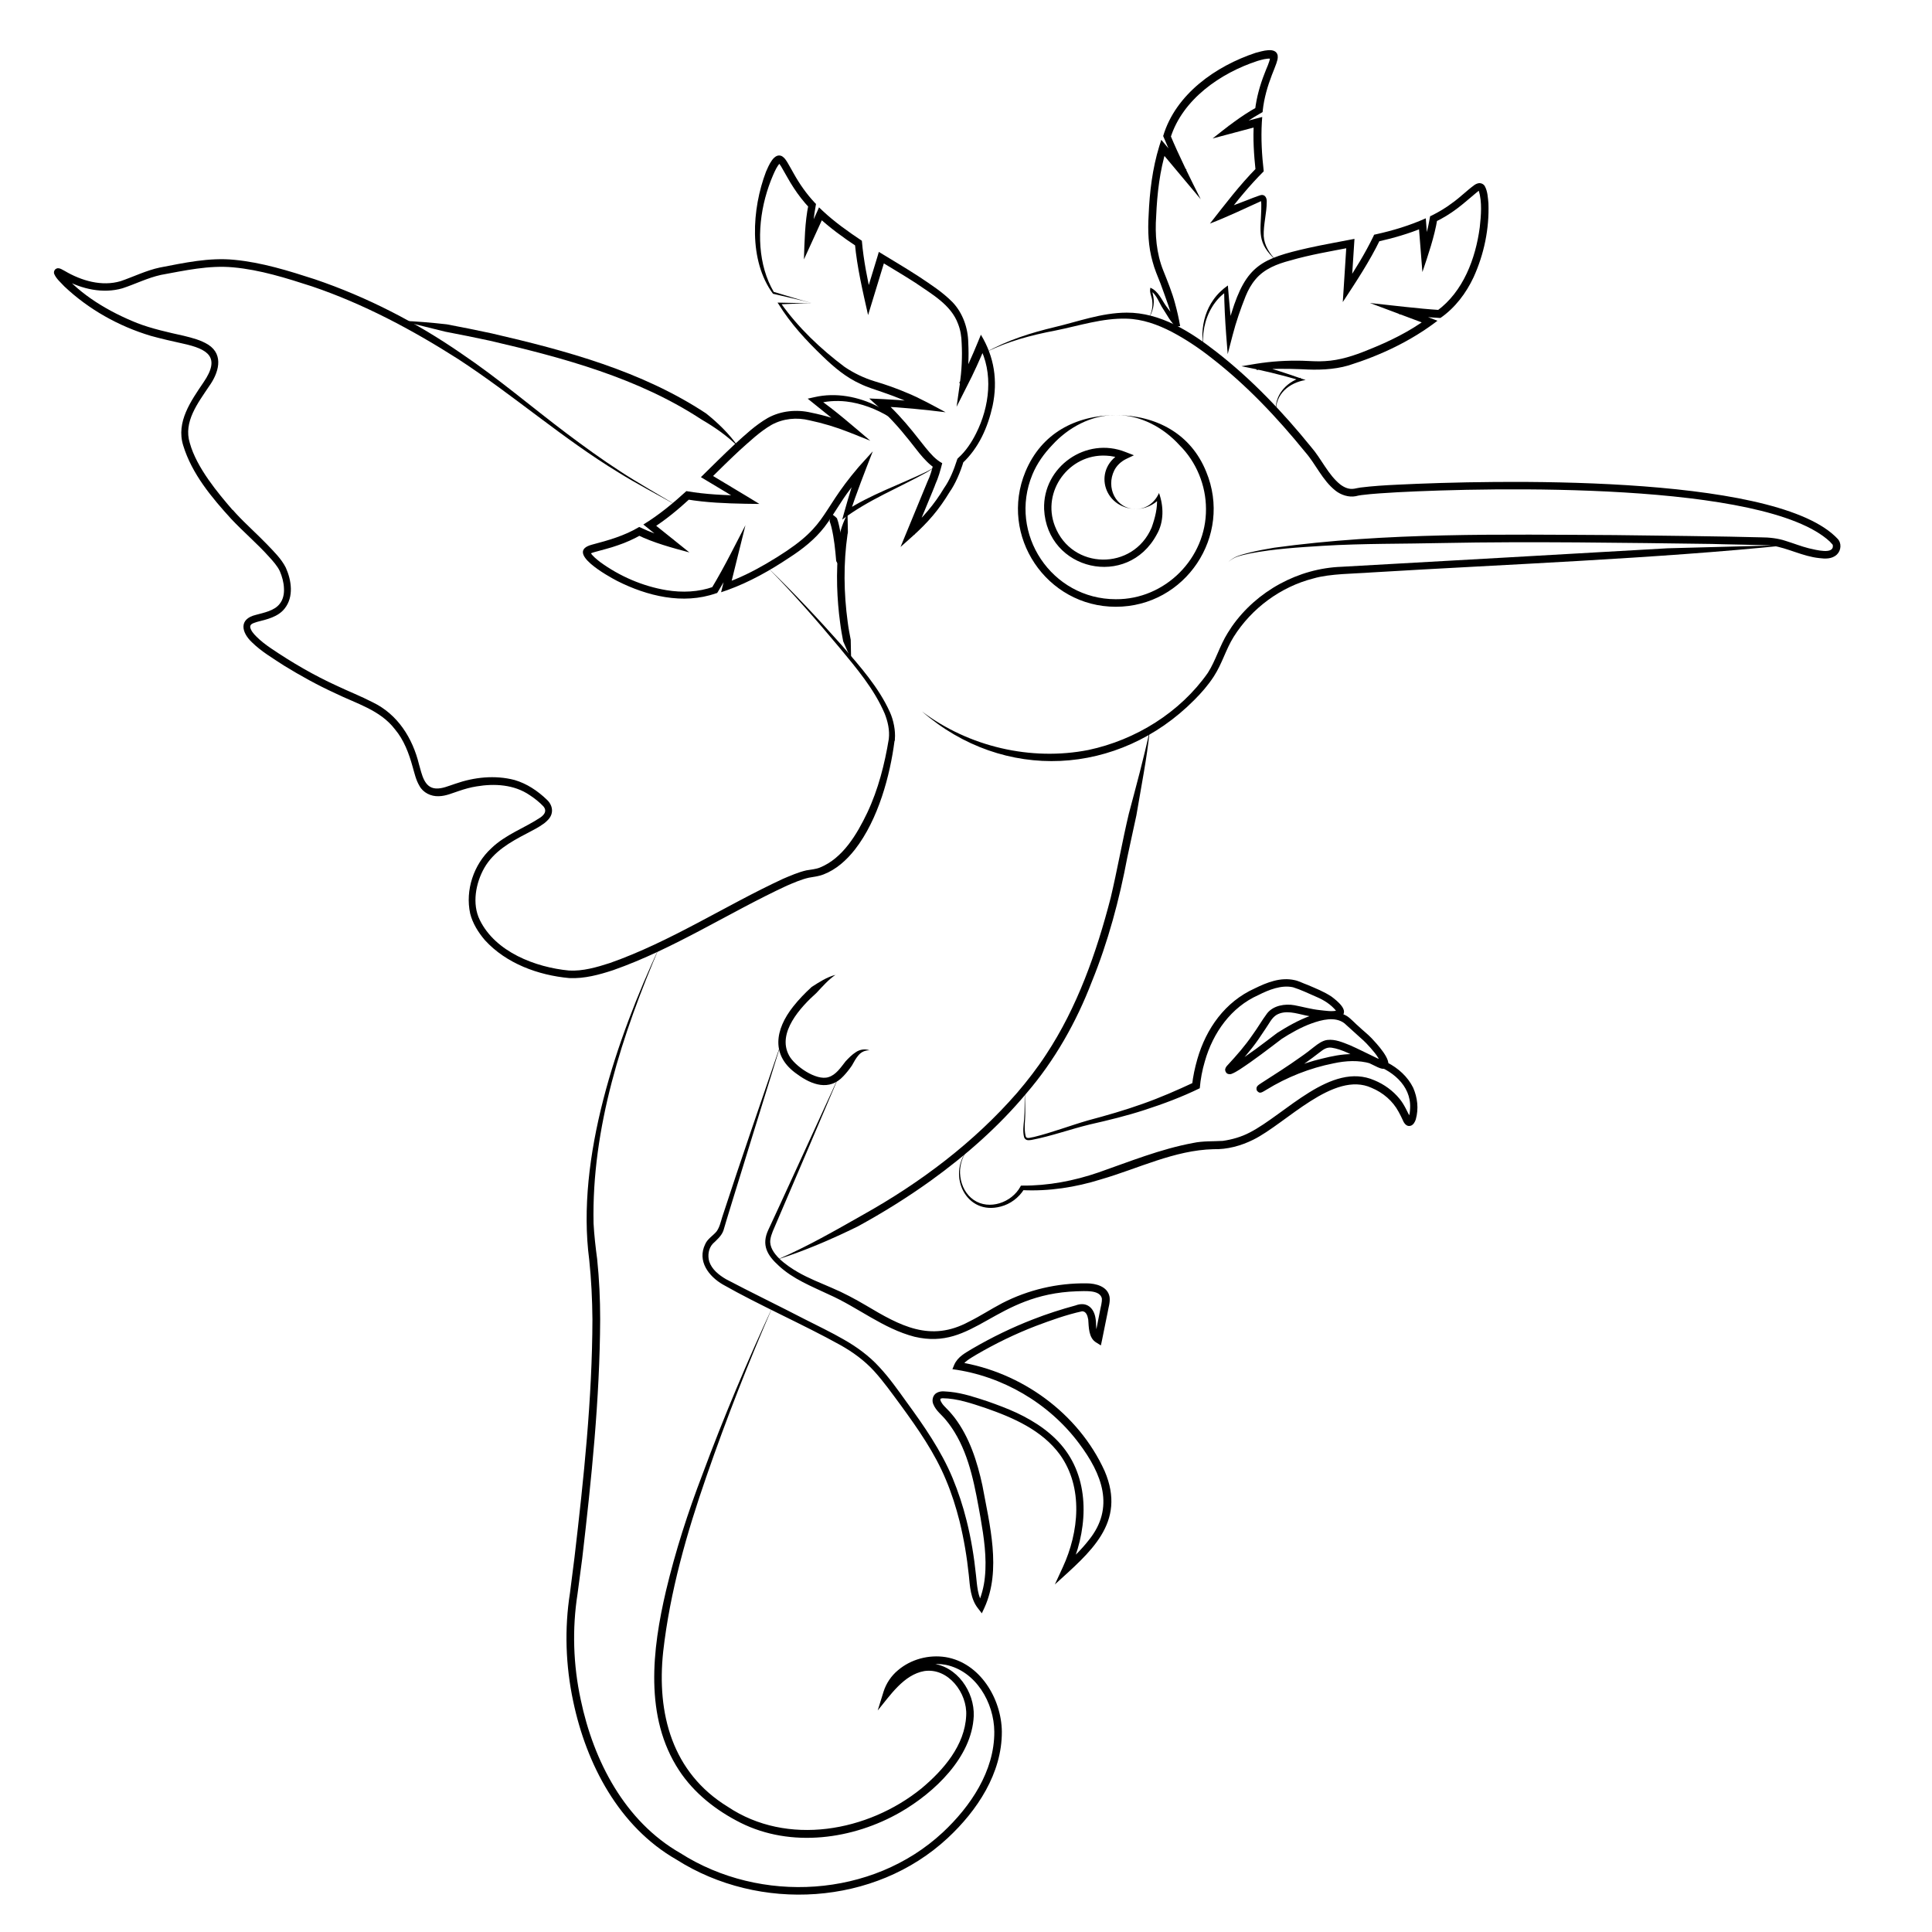 <?xml version="1.0" encoding="utf-8"?>
<!-- Generator: Adobe Illustrator 28.5.0, SVG Export Plug-In . SVG Version: 9.03 Build 54727)  -->
<svg version="1.1" id="Capa_1" xmlns="http://www.w3.org/2000/svg" xmlns:xlink="http://www.w3.org/1999/xlink" x="0px" y="0px"
	 viewBox="0 0 1024 1024" style="enable-background:new 0 0 1024 1024;" xml:space="preserve">
<g>
	<g>
		<path d="M522.6,186.7c11.3-6.4,23.8-10.3,36.3-13.3c12.7-3,24.8-7.6,38.2-7.7c17.9-0.1,33.9,10.1,47.5,20.7
			c18.8,14.6,35.3,32,50.3,50.5c5.5,6.3,9,14.7,15.5,19.9c2.3,1.7,4.7,2.7,7.5,2.2c0,0,1.5-0.3,1.5-0.3c0.6-0.1,1.2-0.2,1.7-0.3
			c6.5-0.8,12.9-1.2,19.4-1.5c50.5-2.5,197-5.9,232.1,27.3c0,0,1.2,1.2,1.2,1.2c2.4,2.3,2.1,6.3-0.2,8.5c-2.6,2.5-6.3,2.3-9.4,1.9
			c-8.7-0.9-16.5-5.3-24.9-6.6c-3.5-0.4-27.8-0.7-32-0.9c-45.1-0.6-97-1.4-141.8-0.5c-21.5,0.5-43,0.2-64.4,1.5
			c-12.8,0.8-25.7,1.6-38.4,4c-4.1,1-8.7,1.5-11.7,4.7c2.9-3.3,7.6-4.1,11.6-5.2c4.2-1,8.4-1.8,12.7-2.5c59.6-8.2,120.5-7,180.5-6.7
			c16.8,0.2,61.1,0.7,77.5,1.2c4.3,0,9.1,0.5,13.2,1.9c4.2,1.3,8.2,2.9,12.2,3.9c3.7,0.8,13.6,3.6,12.7-1.8
			c-0.1-0.1-0.2-0.3-0.3-0.4c0,0-0.3-0.3-0.3-0.3s-1-1.1-1-1.1c-34.5-31.9-179.6-28.7-229.1-26.1c-6.4,0.4-12.8,0.7-19.1,1.5
			c-1.4,0.2-1.9,0.3-3.1,0.6c-3.7,0.7-7.8-0.7-10.6-2.9c-7.1-5.6-10.4-14-16.2-20.6c-14.8-18.2-31-35.4-49.6-49.8
			c-6.7-5.3-13.8-10-21.2-13.9c-7.4-3.8-15.4-6.7-23.8-6.9c-12.7-0.4-25.3,3.8-37.8,6.3C546.7,177.6,534.1,180.9,522.6,186.7
			L522.6,186.7z"/>
		<path d="M451.1,348.9c-1.6-2.9-2.9-5.9-4.2-9c-0.6-3.2-1.2-6.4-1.6-9.7c-0.9-6.5-1.4-13-1.6-19.5c-0.2-7.3,0.1-14.7,0.8-22
			c0,0,0.3-2.4,0.3-2.4c0.2-5,2.2-9.6,4.4-14.1c0.1,3.3,0.1,6.6,0.2,9.8c0,0.4-0.1,0.8-0.2,1.2c-2.2,15.4-2,31.1,0.1,46.5
			c0.4,3.2,1,6.3,1.6,9.4C450.9,341.9,451.1,346,451.1,348.9L451.1,348.9z"/>
		<path d="M488.7,377.1c24.8,18.7,57.8,26.4,88.2,20.4c25-5.3,48.6-19.9,63.3-40.9c4.1-6.4,6.3-14.4,10.5-21.1c0,0,2.2-3.4,2.2-3.4
			c13.2-18.9,35.3-30.9,58.2-31.7c51.6-2.9,121-6.8,172.8-9.8c17.4-0.4,45.6-1.3,63-1.6c-69.1,7.1-150.5,10.2-219.9,14.4
			c-9.1,0.7-22.1,0.6-30.9,3.2c-17.3,4.4-32.7,15.8-42.2,30.9c-4.2,6.7-6.1,14.2-10.6,21.1c-3,4.6-6.5,8.6-10.3,12.4
			C592.9,411.4,532,414.7,488.7,377.1L488.7,377.1z"/>
		<path d="M412.2,667.5c15.7-6.8,30.5-15.3,45.3-23.7c30.4-17,58.7-38.3,81.6-64.6c5.4-6.3,10.8-13.3,15.3-20.2
			c16.6-25.1,26.8-54.2,34.3-83.2c3.4-14.3,6.2-30.2,9.6-44.5c3.9-14.7,7.9-29.3,11.1-44.2c-0.8,7.6-1.9,15.1-3.2,22.6
			c-1.3,7.5-2.6,15-3.9,22.5c-1.3,6.3-3.5,15.8-4.8,22.2c-4.2,22.4-10.2,44.8-18.8,65.9c-8.2,21.4-19.7,41.8-34.7,59.2
			c-14.7,17.6-32.1,32.9-50.7,46.3c-12.4,8.9-25.4,17-38.8,24.3C440.8,656.8,426.7,662.9,412.2,667.5L412.2,667.5z"/>
		<path d="M349.5,502c-19.7,46.1-36,95.8-34.9,146.5c0.3,5.9,1.1,12.9,1.9,18.8c1.1,10.6,1.6,21.3,1.6,31.9
			c-0.2,42.4-4.6,84.6-9.5,126.7c-0.6,4.2-1.9,14.8-2.5,18.9c-2.9,18.6-2.3,37.6,1.7,56.1c6.8,32.4,23.3,64.4,52.8,81.3
			c42.5,27.1,101.7,23.7,139-10.9c14.8-13.8,27.5-32.6,27.4-53.4c-0.1-15.5-9.8-32.2-25.7-35.5c-11.6-2.2-25.6,3.9-29.2,15.5
			c0,0-3.5-1.8-3.5-1.8c6-7.5,14.7-15.1,25.1-14.4c13.5,1.2,22.9,15,22.4,27.9c-1,21.8-20.9,40.5-38.7,50.8
			c-25.3,14.6-58.1,19.1-84.9,5.7c-12.9-6.5-24.6-15.6-32.6-27.8c-18.5-28.2-14.2-64.1-6.9-95.2c5-21,11.6-41.5,19.3-61.6
			c11.2-30.2,23.7-59.9,37.3-89.1c-12.8,29.5-24.6,59.5-35.1,89.9c-10.5,30.2-19.4,61.3-23,93.1c-3.5,32.8,4.7,64.1,34.2,82.2
			c31.5,21.1,74.3,13.3,102.7-9.7c11.6-9.7,23-22.8,23.7-38.6c0.7-11.9-9.5-25.5-22.2-23.6c-10.9,1.9-18.1,12.9-24.7,20.9
			c0,0,3.1-10,3.1-10c1.4-4.4,4.1-8.4,7.6-11.3c6.9-5.9,16.4-8.4,25.3-7c18.2,3,29.6,22,29.8,39.5c0.1,22.1-13.1,41.9-28.7,56.4
			c-38.6,35.9-99.8,39.4-143.8,11.4c-30.4-17.4-47.7-50.5-54.7-83.9c-4-18.8-4.7-38.4-1.7-57.4c0.5-4,1.9-14.7,2.4-18.9
			c4.9-41.9,9.4-84,9.5-126.2c-0.1-10.5-0.6-21.1-1.7-31.5C305.2,613.8,326.9,550.4,349.5,502L349.5,502z"/>
		<path d="M406.9,300.8c13.8,13.3,26.8,27.2,39.5,41.5c9.4,10.9,19.2,21.8,25.2,35c2,4.3,3.1,10.1,2.7,14.4c0,0.1,0,0.2,0,0.5
			c0,0.3-0.1,0.5-0.2,0.6c-2.3,17.9-8.5,41.5-21,57.5c-4.4,5.6-9.9,10.6-16.7,13.2c-2.4,0.9-5.2,1.3-7.7,1.7
			c-4,0.9-7.8,2.6-11.6,4.2c-31,14.4-59.7,33.4-92.1,44.8c-7.3,2.4-15.3,4.6-23.3,4.2c-16.4-1.5-33.4-7.7-44.7-20.1
			c-3.5-4.1-6.5-8.9-7.8-14.1c-2.7-12.4,1.9-26,11.1-34.5c7.6-7.4,17.7-10.8,26.1-16.4c2.3-1.6,3.5-3.6,1.7-5.8
			c-2.1-2.3-4.8-4.4-7.4-6.1c-8.2-5.6-18.6-6.2-28.1-4.6c-3.2,0.5-6.4,1.4-9.6,2.5c-3.4,1.1-6.6,2.6-10.4,2.7
			c-4.2,0.2-8.4-1.9-10.3-5.5c-1.9-3.2-2.6-6.7-3.6-10.1c-2-7.2-4.6-14.2-9.4-19.9c-7.8-10.2-20.5-13.6-31.7-19.1
			c-9.4-4.3-18.4-9.3-27.2-14.7c-5.9-3.9-11.8-7.3-16.9-12.3c-5.6-5.3-7-12.3,2.1-14.5c4.4-1.2,9.8-2.2,12.6-5.8
			c1.8-2.2,2.5-5.2,2.3-8.3c-0.1-3.1-1-6.3-2.2-9.1c-1.3-2.7-3.5-5.2-5.8-7.7c-5.9-6.6-13.8-13.4-19.9-19.9
			c-10.3-11.3-20.9-23.9-25.5-39c-3.9-12.5,4.2-23.7,10.8-33.5c9.1-13.3,2.4-17.6-11-20.5c-4.7-1-12.4-2.8-17-4.1
			c-17-5.1-32.9-14-45.8-26.2c-1.9-2.1-4.3-4-5.4-6.7c0-0.1-0.1-0.2-0.1-0.6c0-0.2,0-0.7,0.3-1.2c0.3-0.7,1.1-1,1.5-1.1
			c1.5-0.2,2.8,0.9,3.9,1.4c8.8,5.2,19.7,8.4,29.7,5.4c6.7-2.3,13.6-5.7,20.7-7.2c13-2.5,26.2-5.4,39.4-4.1
			c14.7,1.4,28.8,5.8,42.7,10.3c27.7,9.4,53.9,22.9,77.9,39.5c19.3,13,37,28.2,55.6,42.2c9.3,7,18.7,13.8,28.4,20.1
			c8.5,5.6,21,12.7,29.8,18c-9.1-5.1-21.6-11.7-30.4-17.2c-29.8-18.1-56.1-41.3-85.3-60.3c-24.3-15.5-50-29.2-77.4-38.5
			c-13.6-4.4-27.5-8.8-41.8-10.1c-12.9-1.2-25.7,1.7-38.3,4c-7.2,1.6-13.4,4.8-20.4,7.1c-10.4,3-21.6,0.4-30.9-4.7
			c0,0-1.9-1.1-1.9-1.1c-0.6-0.3-1.3-0.7-1.8-1c-0.1,0-0.2-0.1,0,0c0.1,0,0.2,0,0.5,0c0.3,0,1-0.3,1.3-0.9c0.3-0.6,0.2-1,0.2-1.2
			c0-0.2,0,0,0,0c0,0.1,0.1,0.2,0.2,0.3c10.5,12.4,25.2,21,40.1,27c7.7,3,16.8,5,24.9,6.8c4.4,1.1,8.9,2.2,12.9,4.7
			c8.5,5.5,5.3,15.2,0.5,21.9c-6,9-13.8,19-10.3,30.2c3.6,13.1,15.1,26.7,22.5,35.3c0.6,0.4,0.8,0.8,1.2,1.2c0,0,0.9,1,0.9,1
			c4.7,5.1,11.5,11.2,16.3,16.2c3.6,3.8,7.6,7.6,10,12.4c3,6.7,4.3,15.4-0.6,21.6c-3.5,4.5-9.5,5.8-14.6,7.1c-2,0.7-3.7,1-3.7,2.7
			c0.3,1.9,1.8,3.6,3.3,5.1c2.3,2.3,4.9,4.3,7.7,6.2c11.2,7.6,22.9,14.4,35.2,20c6.1,2.9,12.5,5.4,18.7,8.6
			c13.3,6.4,21.2,19,24.6,33c1.5,5,2.6,12.3,8.9,12.7c3.4,0.2,6.6-1.3,10.3-2.5c10-3.5,21-4.7,31.4-2c6.5,1.9,12.2,5.7,17.1,10.4
			c2.1,1.9,3.4,4.8,2.5,7.7c-0.7,2.2-2.3,3.6-3.9,4.9c-3,2.2-6.1,3.7-9.1,5.3c-8.9,4.6-17.6,9.6-22.6,18.3
			c-4.6,8.1-6.6,19.1-2.4,27.6c8.3,17,29.5,25.1,47.3,26.8c7.3,0.4,14.6-1.7,21.7-4c32.1-11.3,60.9-30.3,91.7-44.6
			c4-1.7,8.1-3.5,12.4-4.5c2.3-0.4,5-0.6,7.2-1.5c12.1-4.9,19.6-17.6,25.1-29.1c5.8-12.3,9.2-25.7,11.4-39.1c0,0,0,0,0,0.1
			c0,0.1,0,0.1,0,0l0-0.1c0,0,0-0.1,0-0.1c0.5-4.4-0.5-9-2.2-13.3c-5.6-13.1-15-24.1-24-35C432.9,328.8,420.3,314.4,406.9,300.8
			L406.9,300.8z"/>
		<path d="M439.7,272.5c1.6-0.1,2.9,1.2,3.9,2.2c0.5,1.3,0.8,2.5,1.1,3.8c1.2,4.9,1.7,9.9,2.2,14.9c0,0,0.3,3.7,0.3,3.7
			c-2,4.7-1.3,4.7-4,0.3c-0.5-6-1.1-12.1-2.5-17.9c-0.3-1.1-0.6-2.3-1-3.3C440,275,440.3,273.7,439.7,272.5L439.7,272.5z"/>
		<path d="M212.5,170c8.1,0.3,16.2,1,24.3,1.9c8,1.5,15.9,3.1,23.8,4.8c39.4,9.1,79.5,19.9,113.6,42.4c6.4,5.1,12.4,10.9,17,17.6
			c-5.8-5.7-12.4-10.3-19.3-14.3c-33.6-22.1-73.4-32.8-112.2-41.8c-7.9-1.7-15.8-3.3-23.7-4.8C228.2,173.9,220.4,171.9,212.5,170
			L212.5,170z"/>
		<path d="M442.8,516.7c-3.8,2.6-6.9,6.2-10,9.5c-8.5,7.6-21.1,21.2-14.6,33.2c2.9,5.5,14.4,13.6,20.9,11.5c4-1.2,6.5-5.1,9.1-8.4
			c1.6-1.7,3.3-3.5,5.5-4.9c2.1-1.4,4.9-1.8,7.2-0.9c-2.3-0.1-4.3,0.8-5.8,2.5c-1.4,1.6-2.5,3.6-3.6,5.6c-1.3,1.9-2.8,3.8-4.5,5.6
			c-7.4,8-16.8,4.6-24.4-1c-14.3-9.8-11.8-23.8-2.2-35.9c3-3.8,6.3-7.2,9.8-10.4C434.1,520.6,438.2,517.9,442.8,516.7L442.8,516.7z"
			/>
		<path d="M414.5,551.4c-2,6.5-30.2,97.3-31,100.6c-0.9,2.9-3.6,5.2-5.7,7.2c-2.3,2.5-2.8,6.2-1.9,9.4c1.4,4.2,5,7.1,8.9,9.4
			c11.7,6.2,29.6,14.9,41.5,21.1c6.3,3.2,14.8,7.3,20.8,10.8c6.9,3.9,13.5,8.7,18.9,14.6c5.4,5.8,9.9,12.2,14.5,18.6
			c9.2,12.6,18.3,25.7,24.4,40.3c3,7.3,5.5,14.8,7.4,22.5c2.4,9.5,4,19.3,5,29c0.6,5.3,0.8,11.6,4.1,15.6c0,0-3.4,0.4-3.4,0.4
			c2.1-4.7,3.5-9.7,4-14.9c1.1-10.5-0.5-21.2-2.3-31.6c-2.8-15.5-5.5-31.9-13.8-45.4c-1.3-2.1-2.9-4.4-4.5-6.3
			c-2.2-2.8-5.3-4.9-6.7-8.4c-0.9-1.9-0.4-4.8,1.7-6c2.4-1.4,4.8-0.7,7.2-0.6c6.9,0.7,13.6,3,20,5.1c5.1,1.8,10.2,3.7,15.2,6
			c10,4.7,19.6,11.1,26.1,20.1c13.4,18.5,11.1,43.9,1.9,63.7c0,0-3.2-2.3-3.2-2.3c4.8-4.4,9.5-8.9,13.4-13.9
			c14.2-17.4,7-35.3-5.1-51.4c-15.9-21.3-40.7-35.8-67.1-39.3c0,0,1-2.4,1-2.4c1.9-4.3,6-6.3,9.6-8.5c10.3-6,21-11.2,32.1-15.5
			c7.4-2.9,14.9-5.3,22.6-7.4c5.8-2.2,9.8,1.2,10.6,7.1c0.6,3.2-0.4,7.3,2.4,9.4c0,0-3,1.3-3,1.3c0.6-3.1,2.3-11.8,2.9-14.8
			c0.4-2.3,1.2-4.6,1-6.8c-1.2-4.7-9.4-3.7-13.2-3.7c-43.9,1.5-54.4,31.6-86.1,24.1c-16.6-4.3-30-15.6-45.4-22.4
			c-9.1-4.3-19-8.2-26.5-15.2c-6.1-5.5-9.4-11-5.5-19.2c1.2-2.3,35.6-77.6,37.9-82.5c-11.8,27.8-23.7,55.7-35.6,83.4
			c-0.6,1.5-1.1,3-1.3,4.5c-1,7.2,9,13.9,14.5,17.1c5.7,3.3,11.9,5.7,18.1,8.4c6.2,2.6,12.3,5.9,18.1,9.3
			c18.1,10.8,34.1,19.7,54.6,8.6c5.9-2.9,11.5-6.6,17.6-9.8c13.8-7.1,29.2-10.7,44.7-10.5c4.7,0,11.2,1.5,12.2,7.2
			c0.4,2.9-0.6,5.5-1,8.1c0,0-1,4.9-1,4.9l-2,9.9l-0.6,2.8l-2.4-1.5c-4.2-2.4-4-8.4-4.3-12.2c-0.4-2.2-1.1-4.3-3.2-4.4
			c-8.3,1.8-16.6,4.8-24.6,7.8c-10.9,4.2-21.4,9.3-31.5,15.2c-3.3,2-6.8,3.9-7.9,6.6l-1.5-2.7c33.1,5.2,63.5,27.1,77.4,57.8
			c11.8,27.6-7.9,43.2-26.4,60.1c0,0,4.2-9.1,4.2-9.1c8.6-18.6,11-42.3-1.5-59.7c-9.4-12.9-24.7-19.6-39.4-24.7
			c-7.5-2.5-15-5.1-22.8-5.2c-0.7,0.1-1,0.1-1.2,0.5c-0.1,0.6,0.5,1.6,0.9,2.2c1.2,1.8,3.6,3.7,5.3,5.9l1.3,1.6
			c8,10.5,12.1,23.5,14.8,36c3.8,20.7,10.2,44.8,1.1,64.8c0,0-1.4,3-1.4,3s-2-2.6-2-2.6c-4-5-4.3-11.7-4.9-17.7
			c-1-9.6-2.6-19.1-4.9-28.5c-1.9-7.5-4.2-14.8-7.2-21.9c-5.9-14.3-14.8-27-23.9-39.5c-4.6-6.2-9.1-12.6-14.2-18.2
			c-5.1-5.6-11.3-10.1-17.9-13.8c-19.6-10.9-42.8-21-62.3-32.1c-7.4-4.3-13.7-12.4-9.3-21.4c1.2-2.8,4.2-4.5,6-6.7
			c1.6-2.2,2.2-5,3-7.6C392.9,614,403.8,582.8,414.5,551.4L414.5,551.4z"/>
		<path d="M543.2,578.3c0,4.4,0.4,10.7,0.1,15c-0.2,3.1-0.4,6.2,0.4,9.1c0.5,1.5,3.2,0.3,4.4,0.2c9.7-2.4,19-6,28.7-8.8
			c9.7-2.6,19.2-5.3,28.7-8.7c9.4-3.3,18.5-7.3,27.5-11.5l-1.2,1.7c0.5-4.8,1.5-9.3,2.8-13.9c4.7-16.3,14.7-30.4,30.4-37.5
			c6.5-3.2,13.8-6.1,21.2-4.4c2.1,0.4,4.7,1.8,6.8,2.5c4.4,1.9,8.6,3.5,12.7,6.2c2.9,2.2,10.2,7.8,4.6,11c-3.7,1.4-7.7,0.6-11.4,0.2
			c-2.3-0.3-4.6-0.7-6.9-1.2c-5.1-1.1-10.6-3-15.4-0.3c-2.6,1.6-3.9,4.6-5.8,7.3c-1.3,1.9-2.6,3.9-3.9,5.8
			c-4.1,5.9-9.1,11.4-13.8,16.8c0.5-1.1-0.5-2.5-1.7-2.4c5.1-2.5,9.7-6.3,14.5-9.6c3.7-2.7,7.3-5.5,11-8.3c9.5-6,26.1-15.6,37.1-8.9
			c2,1.3,4.4,4,6.2,5.5c2.2,2.1,4.7,4,6.8,6.2c2.4,2.6,11.2,11.8,8.3,15.3c-1.4,1.6-3.6,0.7-5,0.1c-2.4-1.2-5.8-2.8-8.3-4
			c-5.1-2.4-10.8-5.6-16.2-6.4c-2.8-0.4-4.6,1.1-6.8,2.8c-9,7-18.7,13.2-28.3,19.4c-0.3,0.2-1.1,0.7-1.4,1c0.2-0.3,0.3-0.2,0.5-0.9
			c0.1-0.5,0-1-0.3-1.4c-1.2-1.4-1.8-0.8-1.9-0.9c-0.1,0-0.3,0.1-0.3,0.1c-0.1,0-0.1,0-0.1,0c0.4-0.2,1.4-0.8,1.8-1
			c9.8-6,20.5-10.7,31.7-13.3c5.2-1.3,10.4-2.4,15.9-2.4c12.5-0.1,26.6,6.1,32.4,17.8c2.3,5.3,3,11.1,1.4,16.8
			c-0.4,1.3-1.3,3-2.8,3.4c-2,0.6-3.4-1.3-4-2.8c-0.8-1.7-1.5-3.2-2.3-4.6c-3.1-5.8-8.3-10.2-14.3-12.7
			c-20.2-9.3-45.3,18.9-62.8,27.5c-6.4,3.2-13.8,5.2-21,5c-20.7,0.5-40,10.3-59.7,16c-13.4,4.2-27.6,6.4-41.7,5.7c0,0,1-0.5,1-0.5
			c-2.8,4.5-7.3,7.9-12.4,9.2c-18.2,4.9-28.4-16.2-17.8-29.9c-2.9,4.1-4.3,9.2-3.6,14.1c0.6,4.9,3.1,9.6,7.1,12.3
			c8.2,5.6,20.1,1.4,24.7-7c0,0,0.3-0.6,0.3-0.6c0,0,0.7,0,0.7,0c13.8,0.1,27.4-2.5,40.5-7c16.3-5.7,32.8-12.4,50.1-15.6
			c5.1-1.1,10.6-0.8,15.7-1.1c4.9-0.7,9.8-2.1,14.2-4.4c19-9.7,43.2-37.8,66.2-27.7c5.1,2.1,9.8,5.5,13.3,9.8
			c2.5,3,4.1,6.9,5.9,10.3c0.1,0.1,0.1,0.1,0,0c-0.1-0.1-0.2-0.1-0.4-0.2c-0.4-0.1-0.8,0-1,0.2c0.9-1.5,1-3.6,1.1-5.5
			c0.5-12.1-10-20.4-20.9-23.5c-6.4-1.9-13.2-1.5-19.7-0.1c-12.6,2.5-24.7,7.3-35.6,14c-0.9,0.5-2,1.3-2.9,1.5
			c-0.2-0.1-0.8,0.5-2.1-1c-0.2-0.4-0.3-0.9-0.2-1.5c0.1-0.6,0.2-0.6,0.2-0.6c0.5-0.9,1.6-1.4,2.4-2c7-4.5,14.1-9,20.8-13.8
			c2.5-1.7,4.8-3.5,7.2-5.4c1.8-1.4,4.3-3.3,6.9-3.6c4.2-0.5,8.2,1.3,12,2.8c4.1,1.8,8.4,4,12.4,5.9c1.8,0.8,3.8,2,5.4,2.5
			c-0.1,0-0.6,0.1-1,0.5c-0.3,0.4-0.3,0.7-0.3,0.7c-1.5-3.8-4.9-7.5-7.8-10.6c-0.8-0.9-2.3-2.2-3.2-3c-2.6-2.3-5.8-5.3-8.4-7.6
			c-4.9-3.8-12.1-1.9-17.6,0.1c-5.3,1.9-11.3,5.3-15.6,8.1c-7.4,5.6-14.6,11.2-22.4,16.3c-1.3,0.8-2.7,1.7-4.3,2.3
			c-0.5,0.2-1.5,0.2-2.1-0.1c-0.9-0.4-1.4-1.7-1.2-2.5c0.2-0.9,0.8-1.6,1.4-2.2c4.7-5.1,9.1-10.1,13-15.8c2.8-3.8,4.9-7.6,7.8-11.5
			c3.3-4.2,9.5-5.2,14.5-4.3c4.7,0.9,8.8,2.1,13.5,2.6c3,0.3,6.2,0.9,9.1,0.2c0.1,0,0-0.1-0.1,0.1c-0.1,0.1-0.2,0.3-0.2,0.5
			c0,0,0,0.1,0,0.1c0.1,0.2-0.1-0.2-0.3-0.6c-2.7-3.3-6.3-5.6-10.3-7.3c-3.9-1.7-8.5-3.9-12.4-5.1c-6.1-1.4-12.9,1.3-18.4,4.1
			c-14.5,6.4-24.1,20-28.4,35.1c-1.4,4.7-2.3,9.5-2.7,14.3c-9.4,4.6-19.3,8.3-29.2,11.5c-9.5,3.1-19.4,5.5-29.1,7.7
			c-10.3,2.5-20.4,6.2-30.9,8.2c-1,0.1-2.3,0.4-3.2-0.4c-0.4-0.3-0.5-0.7-0.7-1c-0.8-3.1-0.3-6.4,0-9.5
			C543.2,589,543,582.7,543.2,578.3L543.2,578.3z"/>
		<path d="M602,269.8c-17.6-0.4-23.2-22.1-7-30.1c0,0,0.1,3.7,0.1,3.7c-2.9-1.1-5.9-1.8-8.9-1.9c-19.6-1-34.2,18.9-27.1,37.3
			c9,23.4,41.5,23.8,51.3,0.8c1.8-5.1,3.2-10.4,2.8-15.8c0,0,1.5,0.4,1.5,0.4C611.6,267.7,606.8,269.8,602,269.8L602,269.8z
			 M602,269.8c5.6,0,10.1-3.5,12.3-8.5c2.5,7,2.7,15.3-1.2,22c-15.5,28.9-58.1,19.2-59.7-13.4c-0.8-22.5,22.3-38.7,43.2-30.3
			c0,0,4.4,1.7,4.4,1.7l-4.2,2c-2.6,1.3-4.9,3.4-6.2,6C586.1,258.3,591.2,269.7,602,269.8L602,269.8z"/>
		<path d="M591.4,220c21.2,0.1,39.7,9.7,47.9,30c14.1,34-11,71.6-47.9,71.6c-36.8,0-62-37.6-47.9-71.6
			C552,229.6,570,220.2,591.4,220L591.4,220z M591.4,220c-13-0.1-25.3,6.6-33.8,16c-4.3,4.5-8,9.7-10.4,15.5
			c-13,31.4,10.2,66.1,44.2,66.1c26.1,0.2,48-21.7,47.8-47.8c0-12.5-5.1-25-14-33.8C616.7,226.6,604.4,219.9,591.4,220L591.4,220z"
			/>
		<path d="M489.3,238.4c-8.2-13.6-25.2-23.8-40.8-25.6c-5.4-0.6-10.9-0.2-16,1.3c0,0,0.6-3.2,0.6-3.2c9.6,6.6,19.3,15.2,28.2,22.7
			c0,0-11.3-4.5-11.3-4.5c-6.8-2.7-13.8-4.8-20.9-6.3c-6.8-1.7-14-1-20.2,2.4c-6.2,3.6-11.5,8.7-16.9,13.5
			c-5.4,5-10.6,10.2-15.9,15.4c0,0-0.3-3.1-0.3-3.1l20.3,12.2l6.4,3.9l-7.5-0.1c-10.3-0.2-20.6-0.6-30.9-2.3c0,0,1.7-0.5,1.7-0.5
			c-6.3,5.8-12.9,11.3-20.3,16c0,0,0.2-3.2,0.2-3.2l12.1,9.7c0,0,7.6,6.1,7.6,6.1c-9-2.4-19-5.1-27.4-9.2c0,0,1.8-0.1,1.8-0.1
			c-3.9,2.2-8.1,4.1-12.3,5.5c-4.1,1.5-8.6,2.5-12.7,3.7c-0.8,0.2-1.5,0.5-2.1,0.9c0.2-0.2,0.3-0.6,0.2-0.8c1.2,2,3.2,3.5,5.2,5.1
			c10.3,7.5,22.5,12.8,35.1,14.9c8.4,1.4,17.1,1,24.9-1.8c0,0-1,0.9-1,0.9c3.6-6,7-12.2,10.2-18.4l7.8-15.1l-4.1,16.5l-4.1,16.6
			c0,0-2.6-2.4-2.6-2.4c7.5-2.6,14.7-6.2,21.6-10.2c34.4-20.1,26.6-25,49.3-51.5c0,0,7.4-8.2,7.4-8.2c-4.2,10.7-8.7,22.3-12.3,33.2
			c0,0-2.2-1.6-2.2-1.6c13.2-8.6,28.9-14,43-20.8c2-1.1,4-2.1,5.7-3.7c-1.6,1.6-3.6,2.8-5.5,4c-15,8.3-31.2,14.7-44.9,25.1
			c0,0,1.1-4,1.1-4c2.2-7.9,4.6-15.7,7.3-23.5c0,0,3.4,2,3.4,2c-2.6,3-5.2,6.1-7.5,9.3c-5,6.4-8.8,13.7-13.7,20.1
			c-5.1,6.6-11.7,11.8-18.7,16.3c-10.2,6.8-21,12.9-32.6,17.1c0,0-3.5,1.2-3.5,1.2c0.5-2.1,4.4-17.7,5-20.2c0,0,3.7,1.4,3.7,1.4
			c-3.3,6.3-6.7,12.5-10.4,18.6c0,0-0.4,0.6-0.4,0.6s-0.7,0.2-0.7,0.2c-17.4,6.1-36.5,1.4-52.3-6.6c-5-2.6-27.9-15.3-13.4-19.2
			c8.7-2.3,17.3-4.7,25.1-9.4c5.9,2.8,12.1,5.1,18.4,6.8c0,0-1.8,3.5-1.8,3.5c-1.4-1.1-13.3-10.7-14.4-11.6
			c8.2-5,15.7-11.2,22.8-17.7c10.3,1.8,20.7,2.2,31.3,2.4c0,0-1.1,3.7-1.1,3.7c-1-0.6-22.3-13.4-22.5-13.5
			c5.9-5.8,11.7-11.6,17.8-17.3c5.6-5.1,11.1-10.3,17.7-14.1c6.9-3.8,15.3-4.6,22.9-2.8c7.4,1.5,14.6,3.7,21.6,6.5c0,0-2,3.4-2,3.4
			c-7.1-5.8-14.3-11.6-21.4-17.3c0,0,3.6-0.8,3.6-0.8c11.3-2.6,23.3-0.3,33.5,4.9C475,220.7,484.1,228.3,489.3,238.4L489.3,238.4z"
			/>
		<path d="M430.5,160.7c-4.9,0-12.1,0.4-17.1,0.6c0,0,0.4-0.7,0.4-0.7c9.3,13.1,21.1,24.3,33.9,33.9c4.9,3.3,10.3,5.9,15.9,7.6
			c5.8,1.7,11.7,3.8,17.3,6.2c6.4,2.6,14.2,6.9,20.3,10.2c-11.3-1.4-23.2-2.6-34.6-3.1c0,0,1.4-3.5,1.4-3.5
			c5.7,5.1,10.8,10.7,15.6,16.6c0,0,7,8.8,7,8.8c2.7,3.3,5.3,6.3,8.8,8.2c-1,3.9-2,7.6-3.7,11.3c0.4-0.5-11,26.6-10.9,26.6
			c0,0-3.2-2.3-3.2-2.3c7.4-6.5,13.7-13.9,18.7-22.3c3.2-4.5,5.3-9.9,7-15.2c0,0,0.2-0.5,0.2-0.5s0.4-0.4,0.4-0.4
			c3.9-3.5,7-8.1,9.4-12.9c7.2-14.2,9.4-32.2,1.6-46.6c0,0,3.6-0.2,3.6-0.2c-3.1,7.4-6.4,14.8-10.1,21.9l-5.4,10.7l1.7-11.9
			c1-7.2,1.4-14.5,1-21.8c-0.1-3.6-0.6-6.9-1.9-10.2c-3.7-10.2-14.1-15.9-22.6-21.8c-6.2-4-12.5-7.7-18.9-11.6c0,0,2.9-1.1,2.9-1.1
			l-6.9,22.6l-2.2,7.2c-2.8-12.5-5.8-25.1-7-37.9c0,0,0.9,1.5,0.9,1.5c-7.1-4.7-14.1-9.8-20.5-15.7c0,0,3.2-0.6,3.2-0.6
			c-2.6,5.6-8.1,17.8-10.6,23.2c0.3-9.4,0.5-19.9,2.4-29c0,0,0.5,1.7,0.5,1.7c-3.1-3.3-5.9-6.9-8.3-10.6c-2.4-3.6-4.5-7.7-6.7-11.4
			c-0.3-0.4-0.5-0.8-0.8-1.2c-0.2-0.3-0.6-0.6-0.5-0.6c0.1,0.1,0.4,0.1,0.6,0.1c0.2,0,0.3-0.2,0.1,0c-1.6,1.6-2.6,4-3.6,6.2
			c-1.7,3.9-3.1,8-4.2,12.1c-4.5,16.9-3.8,35.8,4.5,49.9C416.1,156.5,424.6,159.1,430.5,160.7L430.5,160.7z M430.5,160.7
			c-6.1-1.7-14.5-3.5-20.8-5c-13-17.6-11.2-45-3.7-64.7c1.3-2.9,4.2-10.4,8.5-8.2c1.5,1,2,2,2.8,3.2c1.2,2,2.2,3.9,3.3,5.8
			c3.1,5.6,6.8,10.9,11.2,15.6c0,0,0.7,0.7,0.7,0.7c-1.2,6.4-1.9,13-2.2,19.5c0,0-3.8-0.9-3.8-0.9l6.5-14.3c0,0,1.1-2.5,1.1-2.5
			s2,1.9,2,1.9c6.3,5.9,13.5,11,20.7,15.8c0.9,10.4,3,20.7,5.3,31c0,0-3.9-0.1-3.9-0.1l6.9-22.6l0.7-2.4c7,4.3,14.2,8.5,21.1,13
			c6.3,4.2,12.7,8.3,18,13.7c5.4,5.7,8.2,13.7,8.3,21.5c0.4,7.5,0,15.1-1,22.5c0,0-3.8-1.2-3.8-1.2c3.6-7.1,6.9-14.3,9.9-21.7
			l1.6-3.9c7.1,11.8,9,24.3,6.2,37.7c-2.5,11.3-7.3,22.3-16,30.4c0,0,0.6-0.9,0.6-0.9c-1.6,5.5-4.4,12-7.4,16.2
			c-2.6,4.3-5.5,8.5-8.8,12.4c-3.3,3.9-6.9,7.5-10.7,10.9c0,0-6.5,5.8-6.5,5.8c2-5,12.1-29.2,14.3-34.7c1.4-2.8,2.3-6.1,3.1-9.2
			c0,0,0.9,2.2,0.9,2.2c-6.1-3.9-11-11.8-15.6-17.1c-5.7-7.2-12.4-13.8-19.3-19.9c10,0.4,20.1,1,30.1,2.2c0,0-1.2,3.7-1.2,3.7
			c-7-3.8-14.5-6.7-22-9.3c-3.5-1.2-8.3-2.7-11.5-4.3c-7.6-3.4-14-8.8-19.9-14.5c-8.8-8.4-17.2-17.5-23.6-27.9c0,0-0.5-0.7-0.5-0.7
			s0.8,0,0.8,0C418.6,160.5,425.4,160.7,430.5,160.7L430.5,160.7z"/>
		<path d="M676.3,218.3c-1-8.6,5.3-15.6,13.1-18.1c0,0,0,1.5,0,1.5c-10.2-3-20.9-5.6-31.4-7.6c0,0,7.8-1.3,7.8-1.3
			c8.1-1.3,16.3-1.8,24.5-1.6c4,0.1,7.9,0.5,11.9,0.2c7.9-0.4,15.5-2.9,22.8-5.9c11.1-4.4,22-9.7,31.6-16.8c0,0,0.5,3.5,0.5,3.5
			c-7.8-2.9-23.3-8.7-31-11.6c11.4,1.2,25.6,3,36.9,3.7c0,0-1.3,0.4-1.3,0.4c13.8-10.1,20.4-27.6,22.6-44.2
			c0.7-6.4,1.3-13.3-0.5-19.4c-0.1-0.2-0.1-0.4-0.2-0.4c0,0-0.1-0.1-0.1-0.1c0.1,0.2,0.6,0.3,0.8,0.3c-0.6,0.2-1.3,0.8-1.9,1.3
			c-3.3,2.7-6.7,5.8-10.2,8.4c-3.6,2.7-7.5,5.1-11.5,7l1.1-1.4c-1.5,9.2-4.9,19.1-7.9,28c-0.5-5.9-1.5-19.4-2-25.4
			c0,0,2.8,1.7,2.8,1.7c-8,3.4-16.3,5.7-24.6,7.6l1.4-1.1c-5.6,11.6-12.8,22.4-19.8,33.1c0,0,0.5-7.6,0.5-7.6l1.5-23.5
			c0,0,2.4,2.1,2.4,2.1c-10.9,2.1-21.7,3.9-32.4,7c-6.8,1.8-13.6,4.4-18.2,9.9c-2.3,2.7-3.9,5.6-5.3,9c-2.7,6.8-5.1,13.7-6.9,20.7
			c0,0-2.6,10-2.6,10l-0.8-10.2c-0.6-8-1-16-1.1-24c0,0,1.6,0.8,1.6,0.8c-6.5,4.3-10.6,11.6-12.1,19.1c-0.1,0.6-0.4,2.6-0.5,3.2
			c-0.1,0.9-0.1,2.4-0.2,3.2c0,1.4,0.1,2.9,0.1,4.3c-0.3-2.4-0.4-5.1-0.4-7.6c0.3-6.3,2.1-12.4,5.8-17.6c2-2.9,4.7-5.5,7.7-7.6
			c0.7,8.6,1.4,17.2,2.6,25.7c0,0-3.4-0.2-3.4-0.2c0.7-3.7,1.6-7.3,2.7-10.9c7.8-25.3,16.1-28.9,40.8-34.5
			c8.1-1.8,16.3-3.2,24.4-4.8c0,0.5-1.6,24.9-1.7,26.2c0,0-3.7-1.2-3.7-1.2c5.6-8.5,11-17.2,15.4-26.3c0,0,0.4-0.9,0.4-0.9
			s0.9-0.2,0.9-0.2c9.1-2,18-4.7,26.5-8.5c0,0,0.2,2.7,0.2,2.7l1.2,15.7l-3.9-0.5c2.1-6.2,3.7-12.6,4.8-19c0,0,0.9-0.4,0.9-0.4
			c3.8-1.9,7.5-4.1,10.9-6.7c4.1-2.9,7.5-6.4,11.6-9.4c0.7-0.5,2-1.2,3.2-1c1,0.1,2,0.8,2.4,1.6c1.5,2.8,1.6,6.1,1.9,9
			c0.5,13.5-2.3,27-7.9,39.3c-3.9,8.3-9.7,16.1-17.5,21.5c0,0-0.7,0-0.7,0c-7.1-0.4-14.2-1.1-21.2-1.9c0,0,0.9-3.9,0.9-3.9l16,6
			c0,0,3.4,1.3,3.4,1.3c-14.1,10.8-30.3,18.4-47.2,23.7c-7.9,2.3-16.5,2.5-24.7,2c-8-0.3-16-0.4-24,0.4c0,0,0.1-2.9,0.1-2.9
			c8,2.1,15.8,4.7,23.5,7.4c0,0,2.4,0.8,2.4,0.8C683.5,202.8,675.9,208.7,676.3,218.3L676.3,218.3z"/>
		<path d="M676.2,137.9c-10.2-9.3-8-14.8-7.7-27.1c0-1.4,0.1-3.7-0.2-4.6c0.1,0.1,0.3,0.2,0.4,0.2c0.2,0-0.1,0-0.3,0.2
			c-8.8,4-18,8.4-27.1,11.9c7.9-10.1,15.8-20.5,24.8-29.6c0,0-0.6,1.6-0.6,1.6c-0.9-8.5-1.5-17.1-0.9-25.7l2.5,2.1
			c-5.8,1.5-18.7,5-24.4,6.5c7.3-5.8,15.4-12.2,23.5-16.6c0,0-1,1.5-1,1.5c0.8-6.7,2.6-13.2,5.1-19.5c1-2.8,2.5-5.5,2.9-8.3
			c0,0.1,0.2,0.4,0.3,0.5c0.2,0.2,0.3,0.2,0.1,0.1c-2.3-0.2-4.7,0.5-7.1,1.2c-19.6,6.4-39.7,20.3-46.1,40.7c0,0-0.1-1.4-0.1-1.4
			c4.4,10.6,10.9,23.7,16.1,34c-5.4-6.4-16.2-19.3-21.6-25.8c0,0,3.4-0.7,3.4-0.7c-3.5,11.4-4.9,23.5-5.4,35.4
			c-0.7,9.8,0.1,19.8,3.8,29c2.2,5.5,4.7,11.6,6.2,17.3c1.1,4,2,8,2.7,12l-2.9,0.6c-0.5-1.7-1.9-2.9-2.9-4.5c0,0-3.2-5.1-3.2-5.1
			c-2.2-3.2-3.3-7.4-6.5-9.6c0,0,0.9-0.5,0.9-0.5c-0.2,1,0.1,2.3,0.4,3.6c0.7,3.9-0.3,8.1-2.5,11.4c1.3-2.3,2-4.8,2-7.4
			c0-1.3-0.1-2.6-0.5-3.8c-0.3-1.2-0.9-2.5-0.7-4.1c0,0,0.1-0.9,0.1-0.9c4.3,1.8,6,6.5,8.5,9.9c0,0,3.6,4.8,3.6,4.8
			c0.8,1.1,2.1,2.3,2.9,3.5c0.3,0.5,0.6,1,0.8,1.8c0,0-2.9,0.6-2.9,0.6c-1.9-7.8-4.8-15.3-7.5-22.8c-1.4-3.5-3.3-8-4.2-11.6
			c-2.3-8-2.6-16.4-2.1-24.7c0.5-12.3,2-24.6,5.6-36.4c0,0,1.1-3.5,1.1-3.5c1.4,1.6,11.7,14,13.4,15.9c0,0-3.3,2.2-3.3,2.2
			c-3.3-6.6-6.2-13.3-9.1-20.1c6.6-22.2,27.9-37.1,49-44.1c3.2-0.8,10.7-3.4,11.7,1.4c0.2,1.8-0.3,2.8-0.7,4.2
			c-0.8,2.2-1.6,4.2-2.4,6.2c-2.3,6-4.1,12.2-4.8,18.6c0,0-0.1,1-0.1,1c-5.7,3.2-11.2,6.8-16.3,10.8c0,0-1.8-3.5-1.8-3.5l15.2-4
			c0,0,2.7-0.7,2.7-0.7l-0.2,2.8c-0.5,8.6,0,17.3,1,26c-7.4,7.4-14.1,15.5-20.4,23.9c0,0-2.4-3.1-2.4-3.1c4.5-2,9.1-3.6,13.7-5.4
			c2.3-0.9,4.5-1.8,6.9-2.6c2.5-1,3.9,0.9,3.8,3.3c0,6.1-1.8,12.1-1.6,18.2C670.1,130.2,673,134.4,676.2,137.9L676.2,137.9z"/>
	</g>
</g>
</svg>
